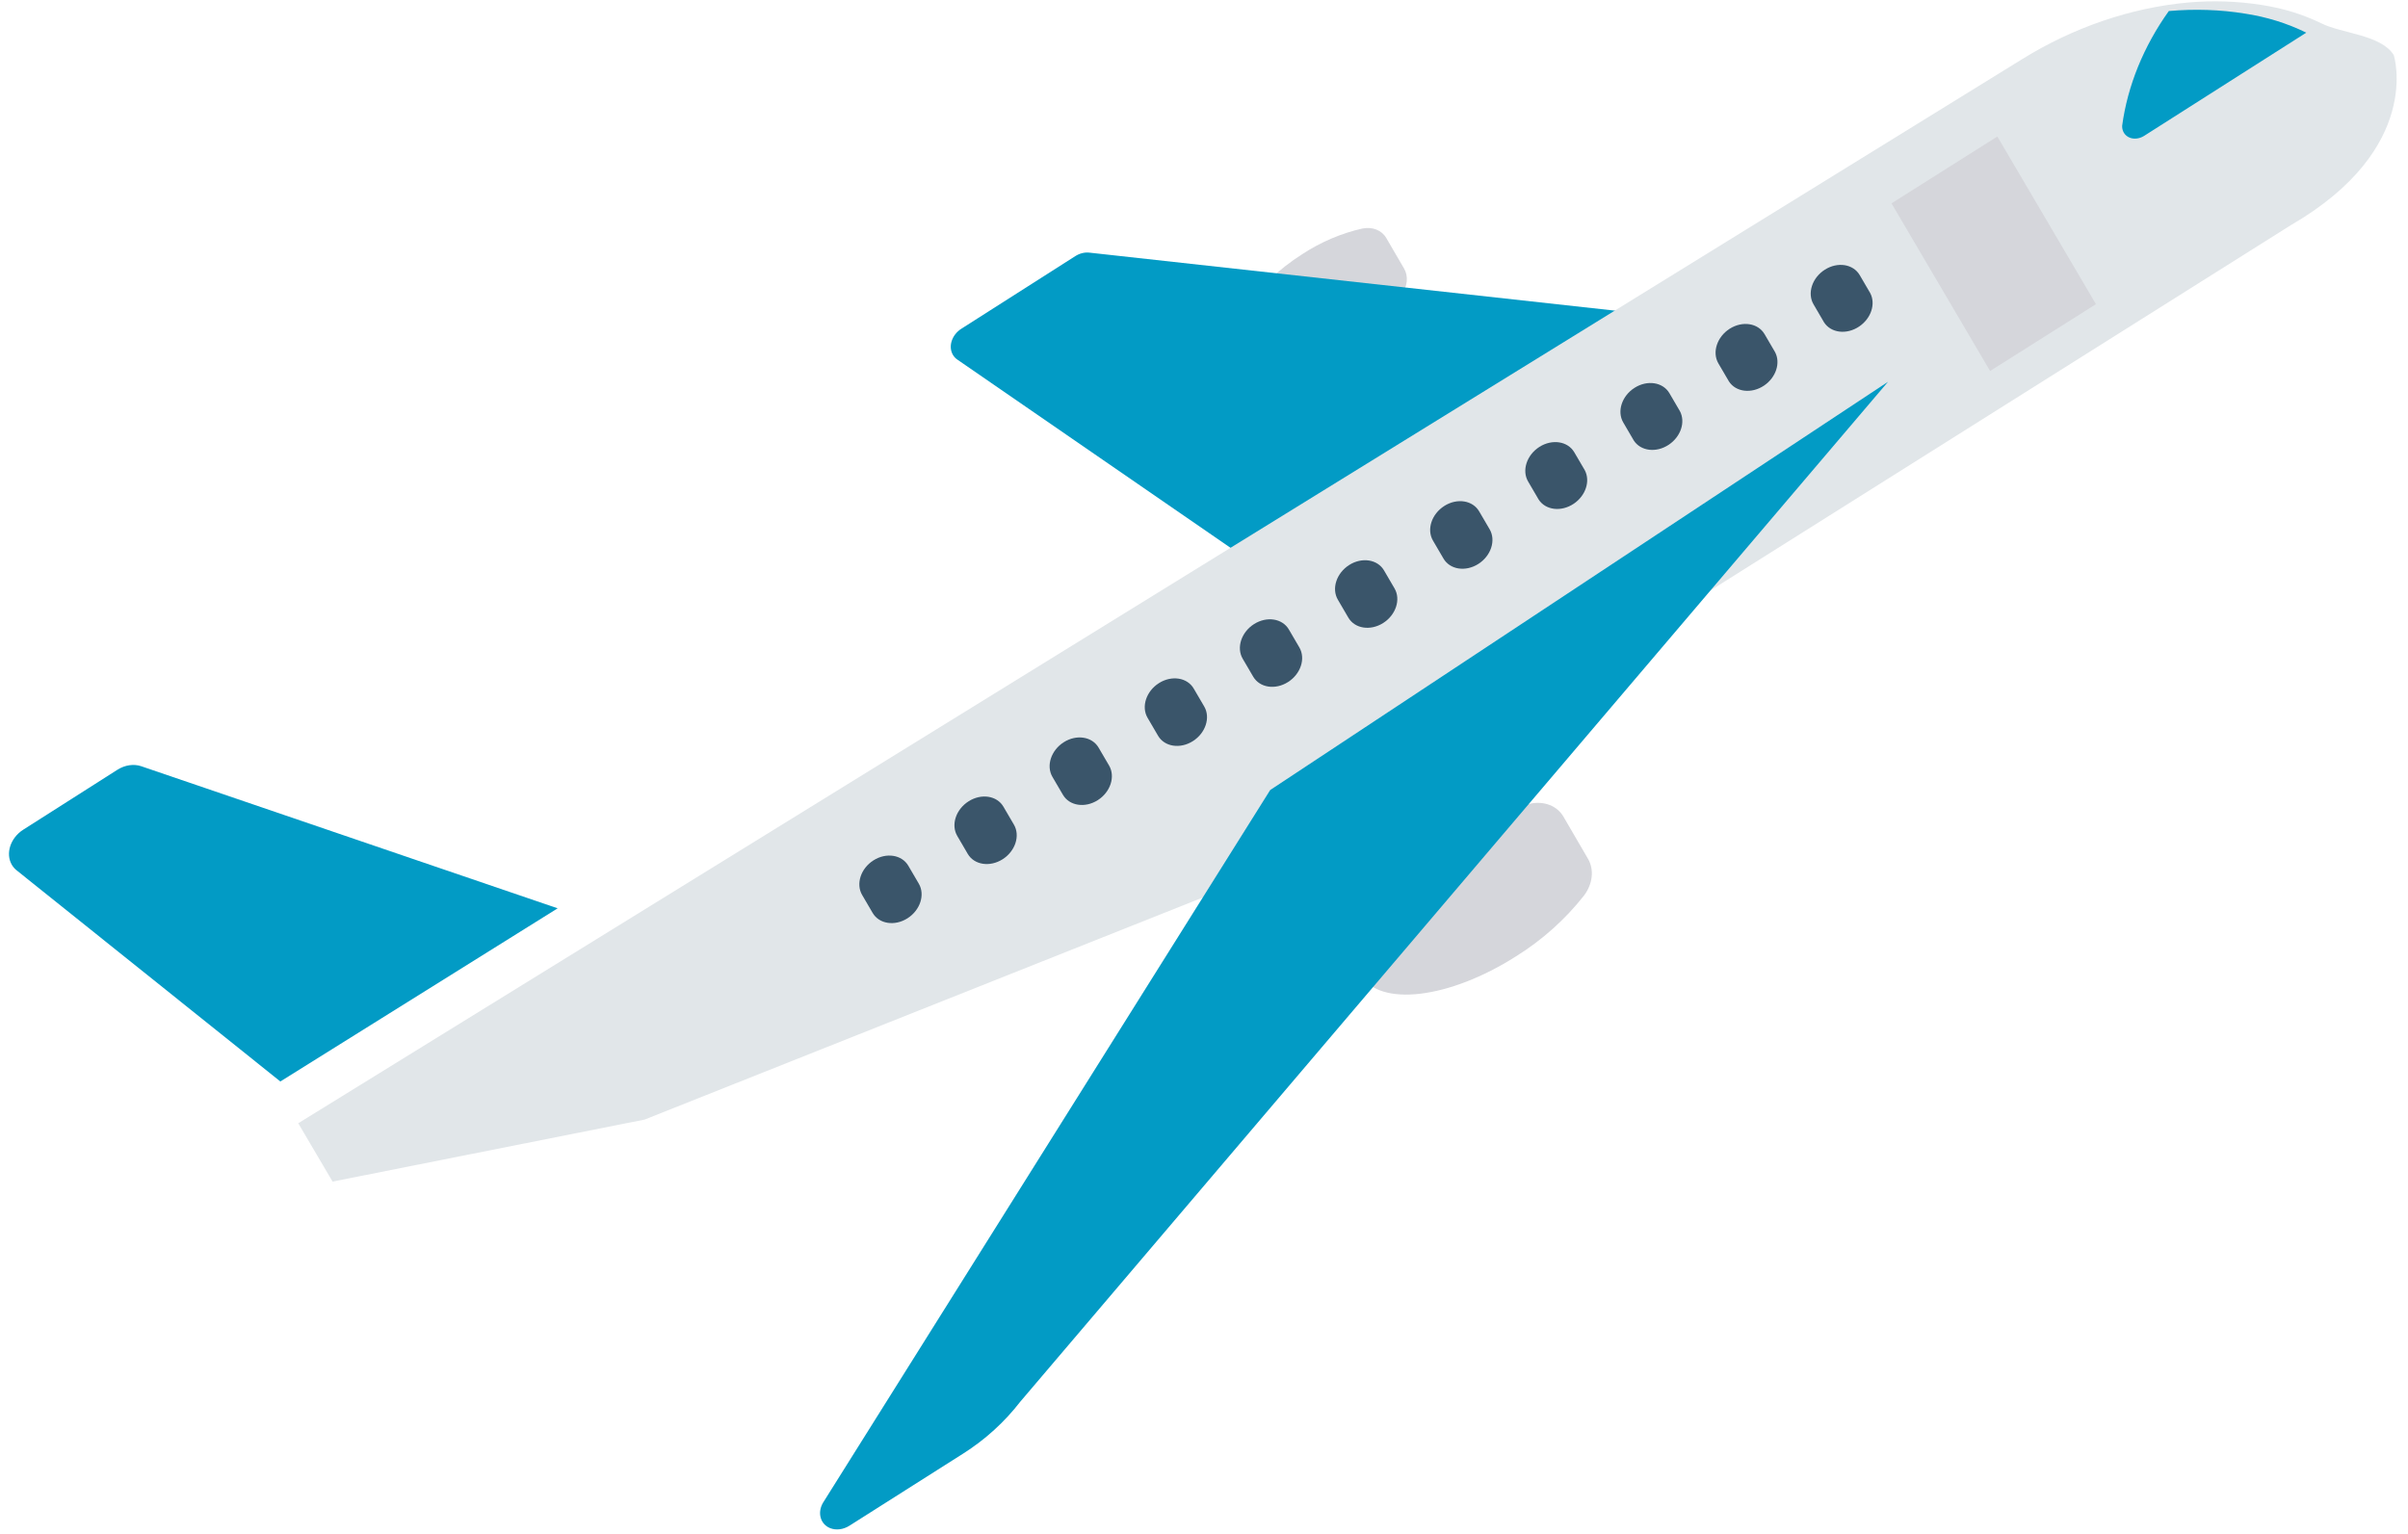 <svg width="113" height="72" viewBox="0 0 113 72" fill="none" xmlns="http://www.w3.org/2000/svg">
<path d="M71.819 37.721C70.461 38.025 69.138 38.588 67.932 39.376C64.791 41.377 62.964 44.234 63.851 45.756C64.738 47.278 68.003 46.889 71.144 44.888C72.366 44.128 73.451 43.157 74.333 42.035C74.743 41.493 74.816 40.818 74.521 40.313L73.369 38.335C73.076 37.829 72.468 37.588 71.819 37.721Z" fill="#D5D6DB"/>
<path d="M63.932 10.727C62.947 10.948 61.988 11.357 61.114 11.928C58.837 13.379 57.511 15.45 58.154 16.553C58.796 17.656 61.165 17.373 63.441 15.923C64.327 15.372 65.114 14.667 65.754 13.854C66.05 13.461 66.103 12.972 65.889 12.605L65.055 11.174C64.843 10.806 64.402 10.631 63.932 10.727Z" fill="#D5D6DB"/>
<path d="M51.118 11.858C50.899 11.834 50.665 11.892 50.462 12.021L45.114 15.43C44.667 15.714 44.488 16.261 44.715 16.652C44.766 16.742 44.837 16.819 44.924 16.878L58.105 25.962L75.939 14.598L51.118 11.858Z" fill="#029BC5"/>
<path d="M107.495 10.573L58.963 41.126L30.25 52.551L15.607 55.462L13.996 52.724L94.891 2.778C97.302 1.283 99.988 0.365 102.677 0.118C103.854 0.016 105.017 0.056 106.138 0.234C107.132 0.385 108.075 0.676 108.939 1.098C109.903 1.576 111.737 1.631 112.331 2.584C112.333 2.583 113.735 6.957 107.495 10.573Z" fill="#E1E6E9"/>
<path d="M59.606 37.083L38.611 70.553C38.349 71.023 38.504 71.549 38.958 71.729C39.237 71.839 39.578 71.795 39.864 71.613L45.208 68.223C46.236 67.571 47.146 66.742 47.882 65.789L88.599 17.92L59.606 37.083Z" fill="#029BC5"/>
<path d="M6.627 35.965C6.276 35.846 5.86 35.908 5.508 36.132L1.09 38.945C0.488 39.328 0.249 40.065 0.554 40.59C0.613 40.69 0.688 40.778 0.779 40.851L13.156 50.763L26.169 42.635L6.627 35.965Z" fill="#029BC5"/>
<path d="M105.341 0.637C104.187 0.451 102.989 0.412 101.776 0.518C100.596 2.169 99.841 4.024 99.587 5.897C99.569 6.274 99.872 6.545 100.265 6.502C100.387 6.489 100.509 6.446 100.618 6.377L108.226 1.533C107.336 1.095 106.365 0.793 105.341 0.637Z" fill="#029BC5"/>
<path d="M88.762 9.545L93.729 6.408L98.356 14.277L93.389 17.414L88.762 9.545Z" fill="#D5D6DB"/>
<path d="M85.637 12.657C85.038 13.036 84.799 13.765 85.103 14.284L85.595 15.127C85.919 15.633 86.658 15.722 87.246 15.325C87.806 14.947 88.032 14.261 87.762 13.754L87.27 12.912C86.966 12.393 86.235 12.278 85.637 12.657Z" fill="#3A556A"/>
<path d="M81.172 15.429C80.574 15.809 80.335 16.537 80.638 17.057L81.131 17.899C81.454 18.405 82.194 18.494 82.782 18.098C83.342 17.72 83.567 17.033 83.297 16.526L82.805 15.684C82.501 15.165 81.77 15.051 81.172 15.429Z" fill="#3A556A"/>
<path d="M76.706 18.203C76.109 18.582 75.87 19.31 76.174 19.829L76.666 20.672C76.99 21.178 77.729 21.267 78.317 20.87C78.877 20.492 79.103 19.806 78.833 19.299L78.341 18.457C78.037 17.937 77.305 17.823 76.706 18.203Z" fill="#3A556A"/>
<path d="M72.242 20.975C71.644 21.355 71.406 22.083 71.71 22.602L72.202 23.444C72.526 23.95 73.265 24.039 73.853 23.643C74.413 23.265 74.638 22.578 74.369 22.071L73.876 21.229C73.572 20.71 72.841 20.596 72.242 20.975Z" fill="#3A556A"/>
<path d="M67.778 23.748C67.18 24.128 66.941 24.856 67.245 25.375L67.738 26.218C68.041 26.737 68.773 26.851 69.371 26.472C69.969 26.093 70.208 25.364 69.905 24.845L69.412 24.003C69.109 23.483 68.378 23.369 67.779 23.747L67.778 23.748Z" fill="#3A556A"/>
<path d="M63.314 26.52C62.716 26.9 62.477 27.628 62.781 28.148L63.273 28.99C63.577 29.509 64.308 29.623 64.907 29.244C65.505 28.865 65.744 28.137 65.44 27.618L64.948 26.775C64.645 26.256 63.914 26.141 63.315 26.519L63.314 26.52Z" fill="#3A556A"/>
<path d="M58.849 29.293C58.251 29.672 58.012 30.401 58.316 30.92L58.809 31.762C59.113 32.281 59.845 32.394 60.443 32.014C61.039 31.636 61.278 30.909 60.975 30.39L60.483 29.548C60.179 29.028 59.448 28.914 58.849 29.293Z" fill="#3A556A"/>
<path d="M54.385 32.065C53.786 32.445 53.548 33.173 53.852 33.693L54.344 34.535C54.649 35.054 55.38 35.166 55.978 34.787C56.575 34.408 56.813 33.681 56.511 33.163L56.018 32.321C55.715 31.801 54.983 31.686 54.385 32.065Z" fill="#3A556A"/>
<path d="M49.92 34.838C49.322 35.217 49.084 35.946 49.387 36.465L49.88 37.307C50.184 37.826 50.916 37.939 51.514 37.559C52.11 37.181 52.349 36.454 52.047 35.935L51.554 35.093C51.25 34.573 50.519 34.459 49.92 34.838Z" fill="#3A556A"/>
<path d="M45.455 37.611C44.856 37.99 44.617 38.718 44.921 39.237L45.414 40.081C45.718 40.599 46.45 40.712 47.048 40.333C47.645 39.954 47.883 39.227 47.581 38.709L47.088 37.866C46.785 37.346 46.053 37.232 45.455 37.611Z" fill="#3A556A"/>
<path d="M40.991 40.383C40.393 40.761 40.154 41.49 40.458 42.009L40.951 42.852C41.255 43.371 41.987 43.484 42.585 43.104C43.181 42.725 43.42 41.999 43.118 41.48L42.625 40.638C42.321 40.118 41.59 40.004 40.991 40.383Z" fill="#3A556A"/>
</svg>
